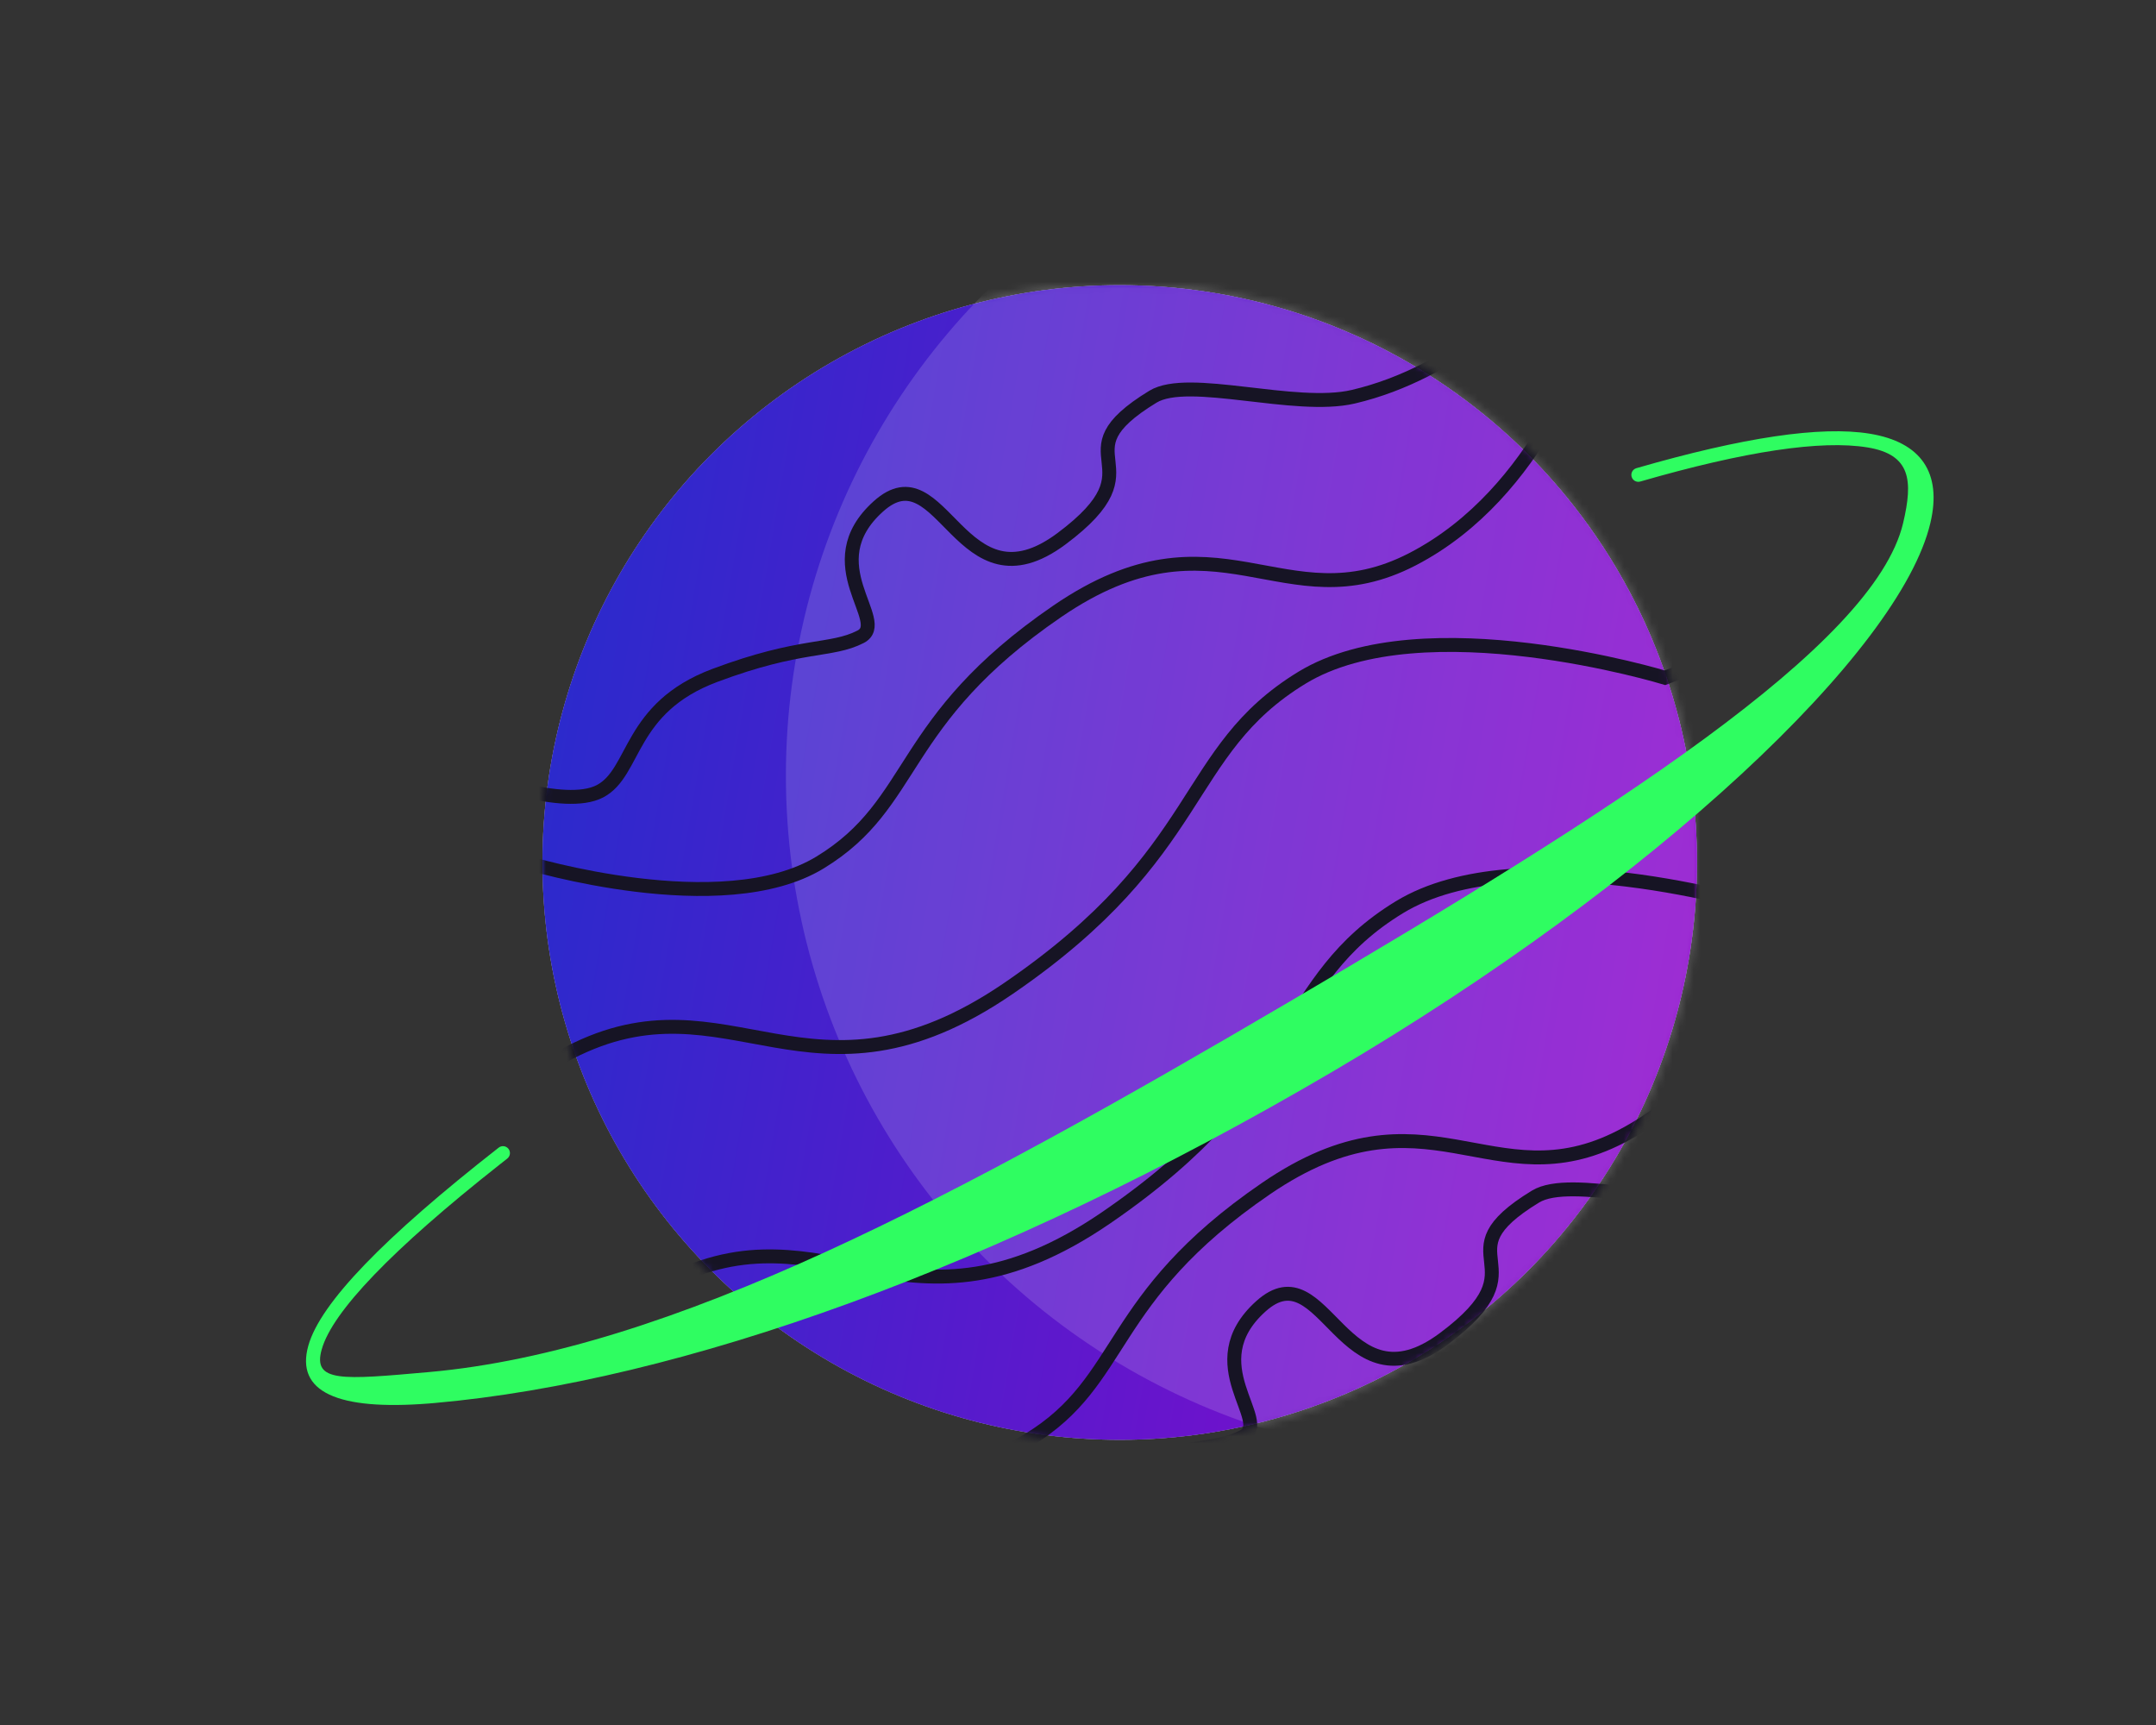 <svg width="310" height="248" viewBox="0 0 310 248" fill="none" xmlns="http://www.w3.org/2000/svg">
<rect x="0" y="0" width="310" height="248" fill="#333333" stroke="none"/>
<circle cx="161" cy="124" r="83" fill="white"/>
<circle cx="161" cy="124" r="83" fill="#210080"/>
<circle cx="161" cy="124" r="83" fill="url(#paint0_linear_167_2141)" fill-opacity="0.6"/>
<mask id="mask0_167_2141" style="mask-type:alpha" maskUnits="userSpaceOnUse" x="78" y="41" width="166" height="166">
<circle cx="161" cy="124" r="83" fill="white"/>
<circle cx="161" cy="124" r="83" stroke="white"/>
</mask>
<g mask="url(#mask0_167_2141)">
<circle cx="211.5" cy="111.5" r="98.5" fill="white" fill-opacity="0.15"/>
<path d="M228.217 48.46C228.217 48.46 221.653 70.798 203.095 80.4C184.537 90.003 175.118 72.068 152.011 87.892C128.903 103.716 131.983 115.422 117.91 124C103.837 132.578 75.688 124 75.688 124L47.833 134.642" stroke="#161424" stroke-width="2"/>
<path d="M50.833 190.823C50.833 190.823 58.948 163.208 81.89 151.337C104.832 139.466 116.477 161.638 145.043 142.075C173.609 122.513 169.802 108.042 187.2 97.437C204.597 86.832 239.396 97.437 239.396 97.437L273.833 84.28" stroke="#161424" stroke-width="2"/>
<path d="M64.832 223.823C64.832 223.823 72.948 196.208 95.89 184.337C118.832 172.466 130.477 194.638 159.043 175.075C187.609 155.513 183.802 141.042 201.2 130.437C218.597 119.832 253.396 130.437 253.396 130.437L287.833 117.28" stroke="#161424" stroke-width="2"/>
<path d="M258.217 131.46C258.217 131.46 251.653 153.798 233.095 163.4C214.537 173.003 205.118 155.068 182.011 170.892C158.903 186.716 161.983 198.422 147.91 207C133.837 215.578 105.688 207 105.688 207L77.832 217.642" stroke="#161424" stroke-width="2"/>
<path d="M310.218 -6.54C310.218 -6.54 303.653 15.798 285.095 25.4C266.537 35.003 257.118 17.068 234.011 32.892C219.309 42.96 209.313 53.569 194.598 57.033C186.184 59.014 170.895 53.913 165.776 57.033C151.704 65.612 167.204 66.597 152.619 77.461C138.035 88.325 135.551 64.489 126.301 72.798C117.051 81.106 128.007 89.369 123.732 91.551C119.457 93.733 115.254 92.428 102.781 97.103C90.308 101.778 91.45 111.036 86.272 113.754C81.095 116.472 68.495 111.5 68.495 111.5" stroke="#161424" stroke-width="2"/>
<path d="M365.218 108.46C365.218 108.46 358.653 130.798 340.095 140.4C321.537 150.003 312.118 132.068 289.011 147.892C274.309 157.96 264.313 168.569 249.598 172.033C241.184 174.014 225.895 168.913 220.776 172.033C206.704 180.612 222.204 181.597 207.619 192.461C193.035 203.325 190.551 179.489 181.301 187.798C172.051 196.107 183.007 204.369 178.732 206.551C174.457 208.733 170.254 207.428 157.781 212.103C145.308 216.778 146.45 226.036 141.272 228.754C136.095 231.472 123.495 226.5 123.495 226.5" stroke="#161424" stroke-width="2"/>
</g>
<path d="M235.287 67.309C250.654 62.869 261.812 61.206 268.834 62.35C276.239 63.556 279.256 67.983 277.561 75.18C273.212 93.66 238.038 126.79 191.55 154.098C143.393 182.385 97.69 198.592 62.5 201.708L61.628 201.781C48.564 202.803 42.44 200.137 44.339 193.441C46.072 187.333 55.166 177.931 71.705 164.992C72.14 164.652 72.768 164.728 73.108 165.163C73.449 165.598 73.372 166.227 72.937 166.567L71.845 167.425C56.351 179.647 47.798 188.575 46.263 193.986C44.901 198.787 49.174 198.367 61.628 197.264C96.456 194.181 137.507 172.143 185.43 143.993C231.406 116.986 269.474 92.898 273.645 75.18C275.071 69.119 274.781 65.345 268.512 64.324C261.859 63.24 250.945 64.866 235.842 69.23C235.312 69.384 234.757 69.078 234.604 68.547C234.451 68.017 234.757 67.462 235.287 67.309Z" fill="#2FFD61"/>
<defs>
<linearGradient id="paint0_linear_167_2141" x1="33.433" y1="60.196" x2="286.86" y2="103.427" gradientUnits="userSpaceOnUse">
<stop stop-color="#0058FF"/>
<stop offset="1" stop-color="#F700FE"/>
</linearGradient>
</defs>
</svg>
